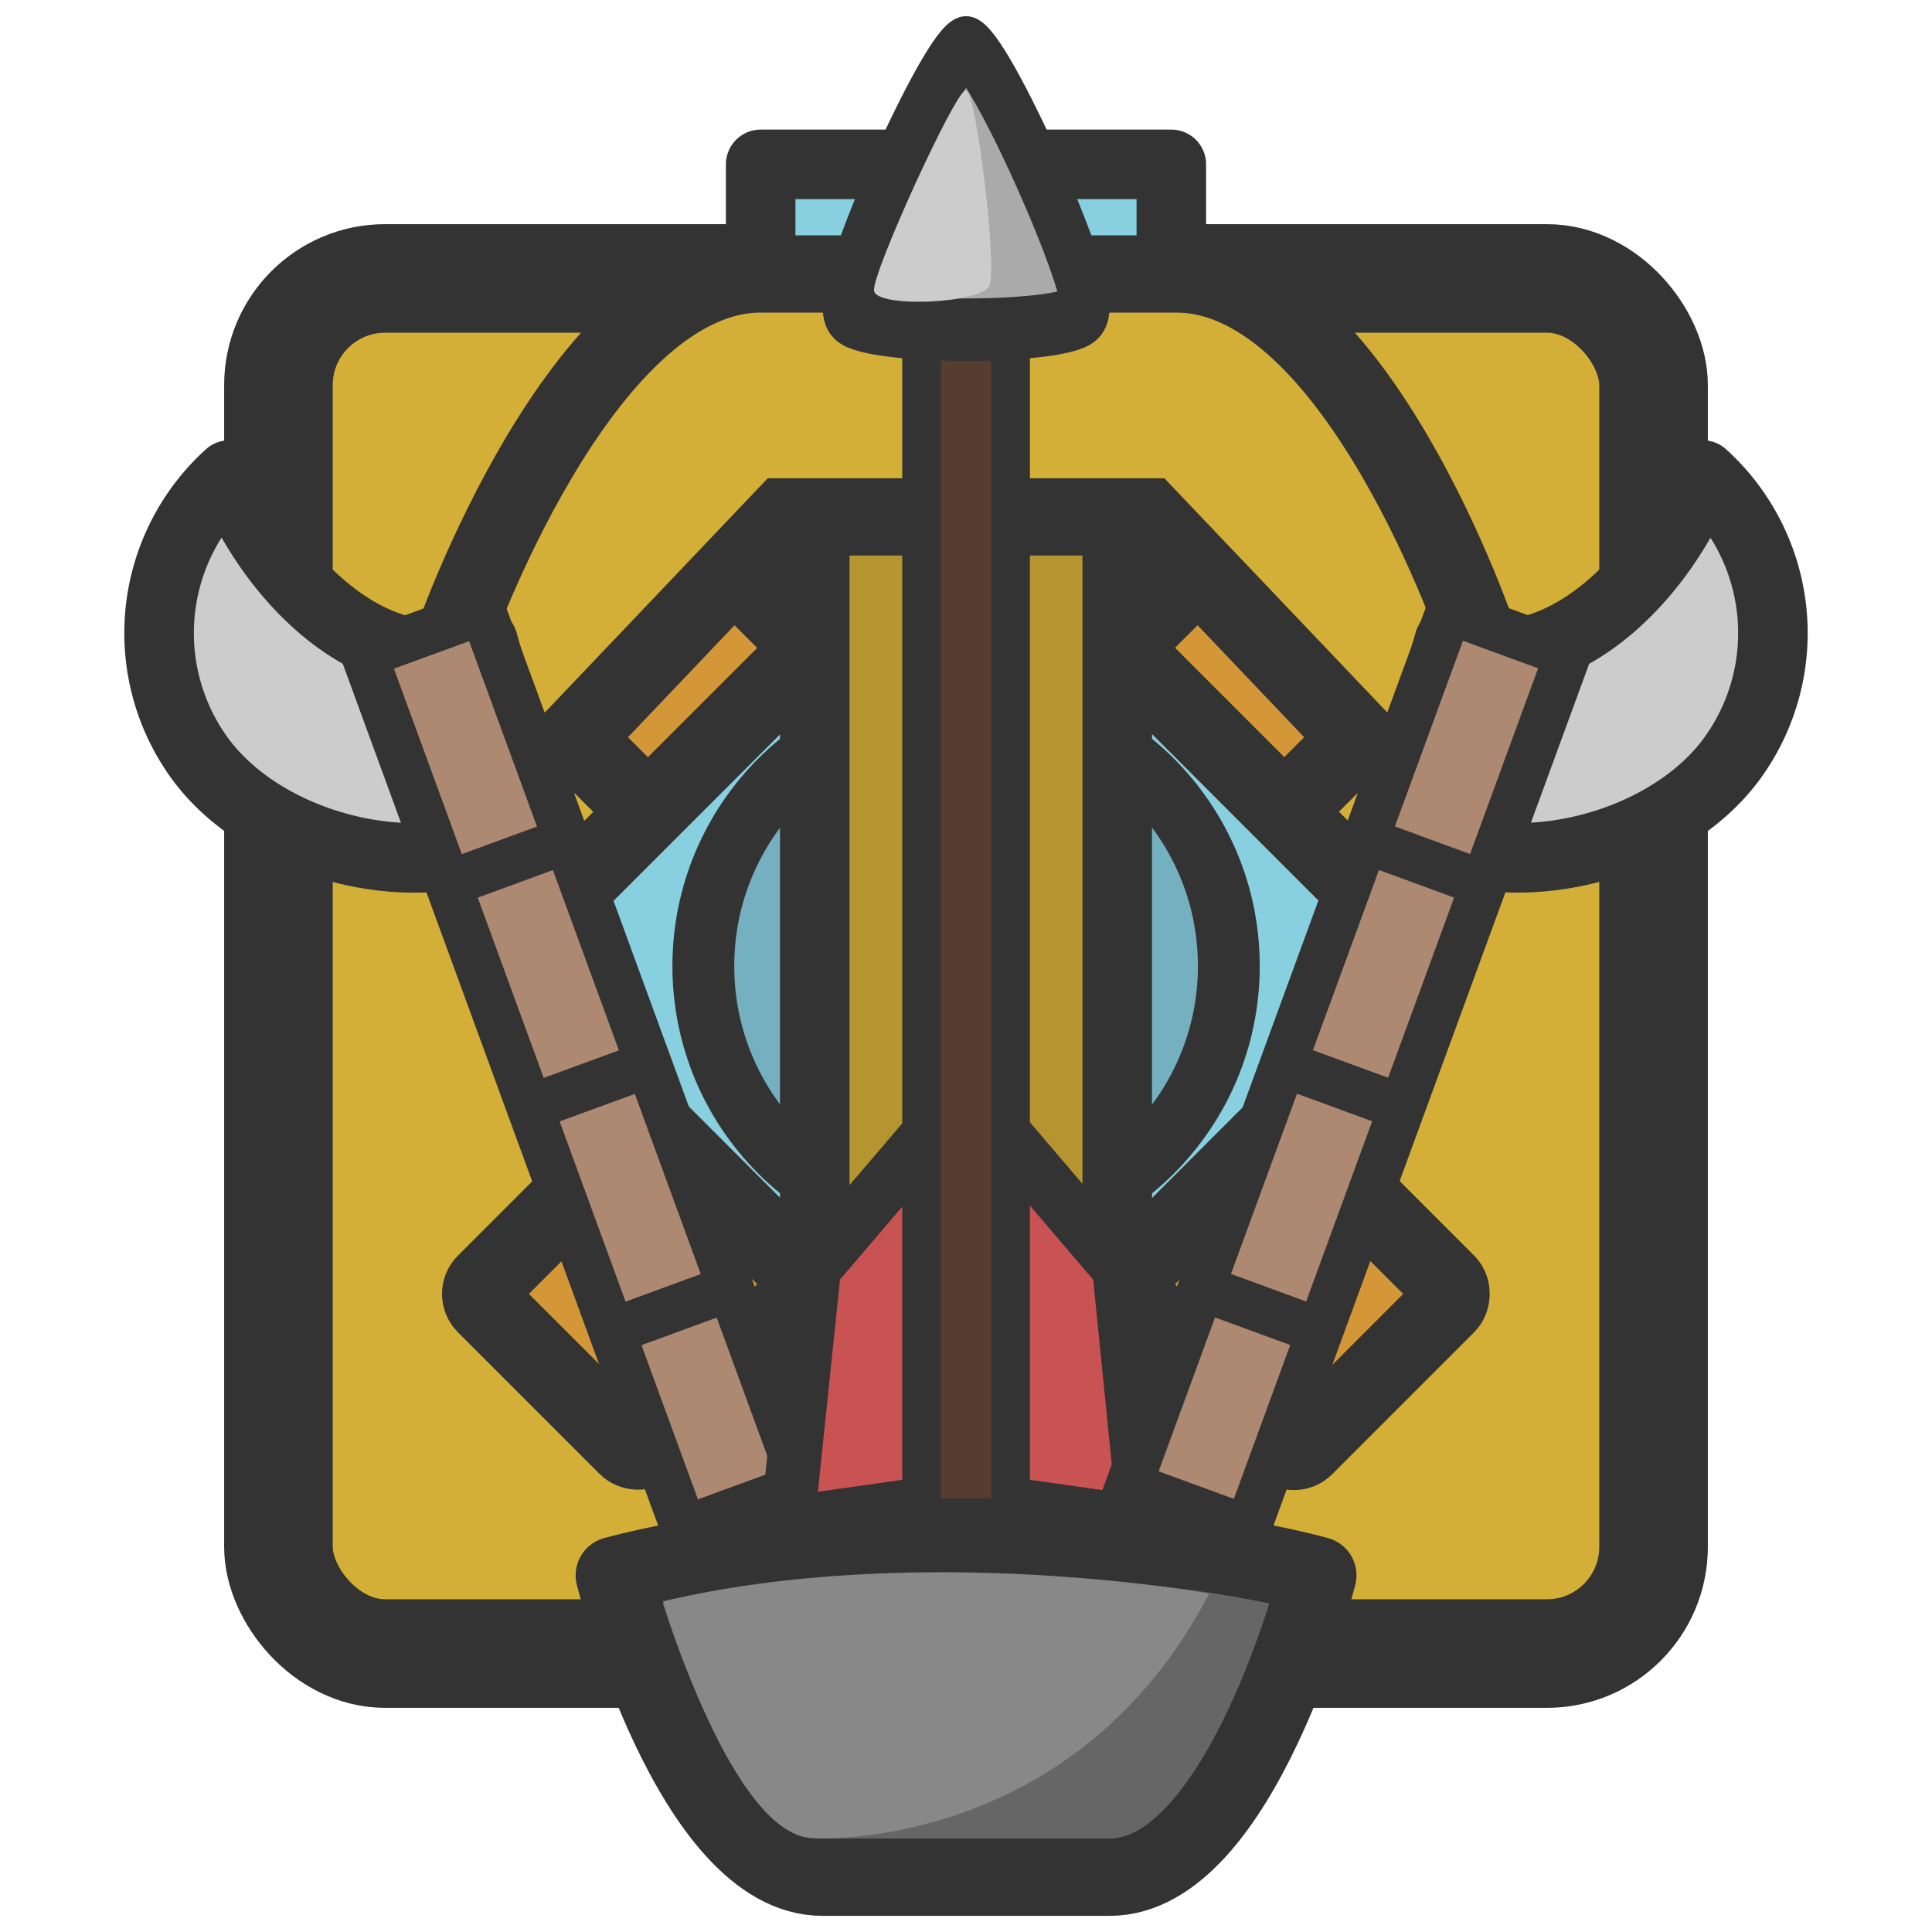 <svg xmlns="http://www.w3.org/2000/svg" xml:space="preserve" width="125" height="125"><g stroke="#333" transform="translate(14.505 14.505)"><rect width="88.97" height="88.97" x="3.51" y="3.51" fill="#d4af37" stroke-width="7.025" rx="6.9" ry="6.9"/><rect width="75" height="15" x="30.38" y="-7.5" fill="#d49737" stroke-width="5" rx="1" ry="1" transform="rotate(45)"/><rect width="75" height="15" x="-37.5" y="-75.38" fill="#d49737" stroke-width="5" rx="1" ry="1" transform="rotate(135)"/><rect width="43.23" height="43.23" x="-21.62" y="-89.5" fill="#88cfe0" stroke-width="5" rx="1" ry="1" transform="rotate(135)"/><circle cx="48" cy="48" r="17" fill="#74b0bf" stroke-width="4"/></g><path fill="#b4952f" stroke="#333" stroke-width="4.5" d="M52.715 113.435v-83.47h19.57v83.47z"/><path fill="#88cfe0" stroke="#333" stroke-linejoin="round" stroke-width="4.5" d="M49.215 10.635h26.57v13.8h-26.57Z"/><path fill="#d4af37" stroke="#333" stroke-width="5" d="M95.755 41.535s-7.95-23.81-19.65-23.81h-26.88c-11.7 0-19.97 23.81-19.97 23.81l4.94 9.3 16.55-17.39h23.52l16.55 17.39z"/><path fill="#ccc" stroke="#333" stroke-linejoin="round" stroke-width="4.5" d="M14.845 30.735c.17.41.35.82.55 1.22 3.8 7.99 10.9 12.28 15.86 9.58l3.32 11.71c-6.19 4.46-17.24 1.94-21.69-4.24a13.78 13.78 0 0 1 1.95-18.27z"/><path fill="#ae8971" stroke="#333" stroke-linejoin="round" stroke-width="3" d="m31.246 39.56 20.699 56.56-7.682 2.812L23.564 42.37Z"/><path stroke="#333" stroke-width="3" d="m36.975 54.255-8.26 3.03m13.57 11.45-8.25 3.02m13.55 11.45-8.26 3.03"/><path fill="#c95353" stroke="#333" stroke-width="3.5" d="m62.535 70.505 9.88 11.57 1.66 16.49-11.57-1.64-11.56 1.64 1.72-16.5z"/><path fill="#573d2f" stroke="#333" stroke-width="2.5" d="M59.625 18.785h5.76v94h-5.76z"/><path fill="#aaa" stroke="#333" stroke-linejoin="round" stroke-width="5" d="M-189.9 293.21c-1.1-1.9 10.03-21.18 12.23-21.18 2.2 0 13.33 19.27 12.23 21.18-1.1 1.9-23.35 1.9-24.46 0z" transform="matrix(.627 0 0 .808 173.905 -216.735)"/><path fill="#ccc" d="M64.01 18.488c.534-1.163-.856-12.683-1.527-12.655-.67.029-6.07 11.832-5.933 12.973.138 1.136 6.925.846 7.46-.318z"/><path fill="#666" stroke="#333" stroke-linejoin="round" stroke-width="5" d="M39.745 101.925c12.33-3.3 33.19-3.3 45.52 0 0 0-4.96 19.53-13.47 19.53h-18.58c-8.5 0-13.47-19.52-13.47-19.52z"/><path fill="#888" d="M42.895 103.605c16.6-3.92 35.34-.5 35.34-.5-8.75 16.8-25.55 15.83-25.55 15.83-5.27 0-9.79-15.33-9.79-15.33z"/><path fill="#ccc" stroke="#333" stroke-linejoin="round" stroke-width="4.5" d="M110.165 30.735a25.74 25.74 0 0 1-.55 1.22c-3.8 7.99-10.91 12.28-15.86 9.58l-3.32 11.71c6.18 4.45 17.24 1.94 21.68-4.24a13.78 13.78 0 0 0-1.95-18.27z"/><path fill="#ae8971" stroke="#333" stroke-width="3" d="M93.76 39.533 73.04 96.087l7.682 2.814 20.718-56.554Z"/><path stroke="#333" stroke-width="3" d="m88.035 54.255 8.25 3.03m-13.55 11.45 8.25 3.02m-13.56 11.45 8.26 3.03"/></svg>